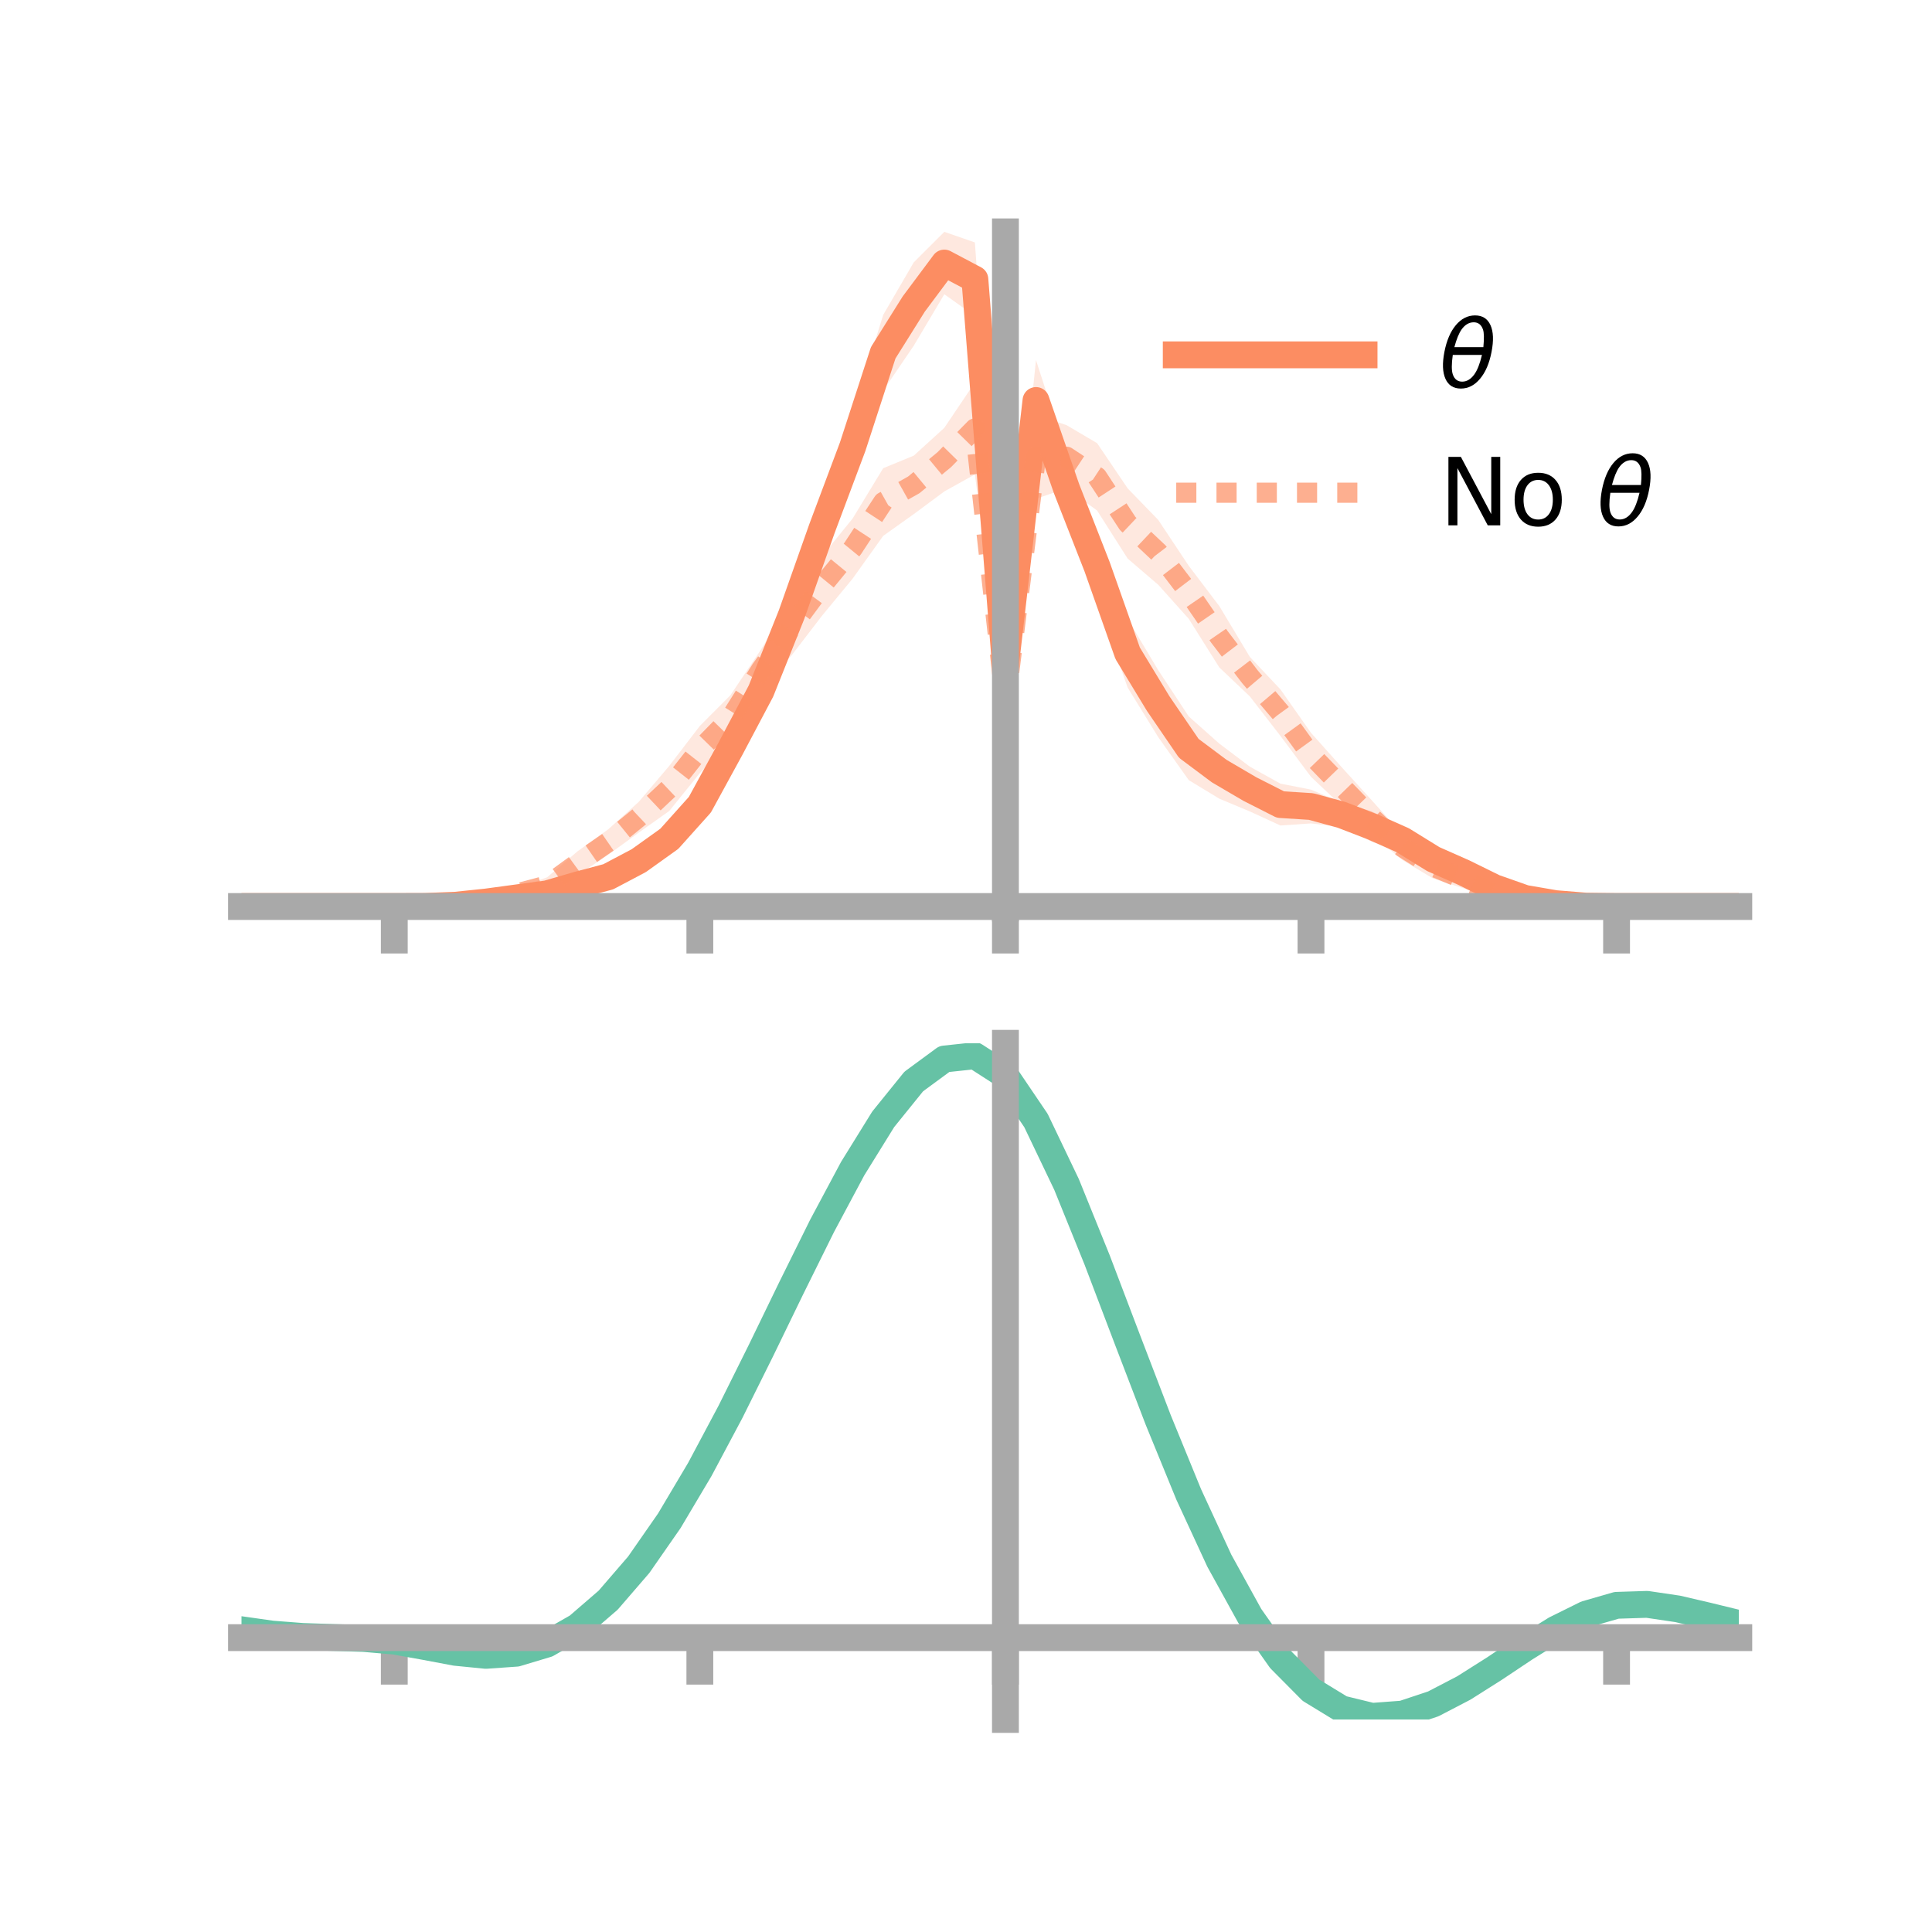 <?xml version="1.0" encoding="utf-8" standalone="no"?>
<!DOCTYPE svg PUBLIC "-//W3C//DTD SVG 1.1//EN"
  "http://www.w3.org/Graphics/SVG/1.1/DTD/svg11.dtd">
<!-- Created with matplotlib (https://matplotlib.org/) -->
<svg height="144pt" version="1.1" viewBox="0 0 144 144" width="144pt" xmlns="http://www.w3.org/2000/svg" xmlns:xlink="http://www.w3.org/1999/xlink">
 <defs>
  <style type="text/css">*{stroke-linecap:butt;stroke-linejoin:round;}</style>
 </defs>
 <g id="figure_1">
  <g id="patch_1">
   <path d="M 0 144 
L 144 144 
L 144 0 
L 0 0 
z
" style="fill:none;"/>
  </g>
  <g id="axes_1">
   <g id="patch_2">
    <path d="M 18 67.68 
L 129.6 67.68 
L 129.6 17.28 
L 18 17.28 
z
" style="fill:none;"/>
   </g>
   <g id="PolyCollection_1">
    <path clip-path="url(#p020cbfbd4a)" d="M 18 67.567 
L 18 67.567 
L 20.278 67.567 
L 22.555 67.567 
L 24.833 67.567 
L 27.11 67.567 
L 29.388 67.567 
L 31.665 67.508 
L 33.943 67.262 
L 36.22 66.934 
L 38.498 66.489 
L 40.776 66.064 
L 43.053 65.306 
L 45.331 64.614 
L 47.608 63.055 
L 49.886 61.564 
L 52.163 58.778 
L 54.441 54.347 
L 56.718 49.809 
L 58.996 43.656 
L 61.273 36.993 
L 63.551 30.792 
L 65.829 23.471 
L 68.106 19.554 
L 70.384 17.28 
L 72.661 18.07 
L 74.939 48.888 
L 77.216 26.84 
L 79.494 33.873 
L 81.771 39.697 
L 84.049 46.135 
L 86.327 49.951 
L 88.604 53.402 
L 90.882 55.426 
L 93.159 57.143 
L 95.437 58.408 
L 97.714 58.854 
L 99.992 59.817 
L 102.269 60.471 
L 104.547 61.76 
L 106.824 63.436 
L 109.102 64.399 
L 111.38 65.676 
L 113.657 66.646 
L 115.935 67.134 
L 118.212 67.479 
L 120.49 67.567 
L 122.767 67.567 
L 125.045 67.567 
L 127.322 67.567 
L 129.6 67.567 
L 129.6 67.567 
L 129.6 67.567 
L 127.322 67.567 
L 125.045 67.567 
L 122.767 67.567 
L 120.49 67.567 
L 118.212 67.598 
L 115.935 67.57 
L 113.657 67.277 
L 111.38 66.641 
L 109.102 65.679 
L 106.824 64.625 
L 104.547 63.486 
L 102.269 62.751 
L 99.992 61.65 
L 97.714 61.371 
L 95.437 61.528 
L 93.159 60.482 
L 90.882 59.53 
L 88.604 58.148 
L 86.327 54.939 
L 84.049 51.249 
L 81.771 44.782 
L 79.494 38.973 
L 77.216 32.862 
L 74.939 50.326 
L 72.661 23.554 
L 70.384 21.932 
L 68.106 25.767 
L 65.829 29.114 
L 63.551 35.806 
L 61.273 41.756 
L 58.996 47.973 
L 56.718 53.207 
L 54.441 57.275 
L 52.163 61.183 
L 49.886 63.476 
L 47.608 65.246 
L 45.331 66.091 
L 43.053 66.611 
L 40.776 67.177 
L 38.498 67.363 
L 36.22 67.535 
L 33.943 67.68 
L 31.665 67.613 
L 29.388 67.567 
L 27.11 67.567 
L 24.833 67.567 
L 22.555 67.567 
L 20.278 67.567 
L 18 67.567 
z
" style="fill:#fc8d62;fill-opacity:0.2;"/>
   </g>
   <g id="PolyCollection_2">
    <path clip-path="url(#p020cbfbd4a)" d="M 18 67.567 
L 18 67.567 
L 20.278 67.567 
L 22.555 67.567 
L 24.833 67.567 
L 27.11 67.567 
L 29.388 67.567 
L 31.665 67.498 
L 33.943 67.264 
L 36.22 66.808 
L 38.498 66.207 
L 40.776 65.391 
L 43.053 63.447 
L 45.331 61.814 
L 47.608 59.767 
L 49.886 57.079 
L 52.163 54.106 
L 54.441 51.82 
L 56.718 48.417 
L 58.996 44.634 
L 61.273 41.448 
L 63.551 38.645 
L 65.829 34.897 
L 68.106 33.961 
L 70.384 31.889 
L 72.661 28.507 
L 74.939 51.946 
L 77.216 30.933 
L 79.494 31.688 
L 81.771 33.031 
L 84.049 36.4 
L 86.327 38.75 
L 88.604 42.174 
L 90.882 45.177 
L 93.159 48.967 
L 95.437 51.384 
L 97.714 54.621 
L 99.992 57.172 
L 102.269 59.68 
L 104.547 62.208 
L 106.824 63.709 
L 109.102 64.88 
L 111.38 66.193 
L 113.657 66.833 
L 115.935 67.248 
L 118.212 67.492 
L 120.49 67.567 
L 122.767 67.567 
L 125.045 67.567 
L 127.322 67.567 
L 129.6 67.567 
L 129.6 67.567 
L 129.6 67.567 
L 127.322 67.567 
L 125.045 67.567 
L 122.767 67.567 
L 120.49 67.567 
L 118.212 67.61 
L 115.935 67.609 
L 113.657 67.484 
L 111.38 67.092 
L 109.102 66.216 
L 106.824 65.483 
L 104.547 64.116 
L 102.269 62.247 
L 99.992 60.055 
L 97.714 57.899 
L 95.437 54.851 
L 93.159 51.909 
L 90.882 49.748 
L 88.604 46.125 
L 86.327 43.584 
L 84.049 41.633 
L 81.771 38.051 
L 79.494 36.394 
L 77.216 37.178 
L 74.939 52.81 
L 72.661 35.362 
L 70.384 36.629 
L 68.106 38.32 
L 65.829 39.94 
L 63.551 43.127 
L 61.273 45.887 
L 58.996 48.856 
L 56.718 51.402 
L 54.441 55.24 
L 52.163 57.623 
L 49.886 60.441 
L 47.608 62.059 
L 45.331 63.709 
L 43.053 65.229 
L 40.776 66.602 
L 38.498 66.991 
L 36.22 67.507 
L 33.943 67.622 
L 31.665 67.603 
L 29.388 67.567 
L 27.11 67.567 
L 24.833 67.567 
L 22.555 67.567 
L 20.278 67.567 
L 18 67.567 
z
" style="fill:#fc8d62;fill-opacity:0.2;"/>
   </g>
   <g id="matplotlib.axis_1">
    <g id="xtick_1">
     <g id="line2d_1">
      <defs>
       <path d="M 0 0 
L 0 3.5 
" id="m15a8315698" style="stroke:#a9a9a9;stroke-width:2;"/>
      </defs>
      <g>
       <use style="fill:#a9a9a9;stroke:#a9a9a9;stroke-width:2;" x="29.388" xlink:href="#m15a8315698" y="67.567"/>
      </g>
     </g>
    </g>
    <g id="xtick_2">
     <g id="line2d_2">
      <g>
       <use style="fill:#a9a9a9;stroke:#a9a9a9;stroke-width:2;" x="52.163" xlink:href="#m15a8315698" y="67.567"/>
      </g>
     </g>
    </g>
    <g id="xtick_3">
     <g id="line2d_3">
      <g>
       <use style="fill:#a9a9a9;stroke:#a9a9a9;stroke-width:2;" x="74.939" xlink:href="#m15a8315698" y="67.567"/>
      </g>
     </g>
    </g>
    <g id="xtick_4">
     <g id="line2d_4">
      <g>
       <use style="fill:#a9a9a9;stroke:#a9a9a9;stroke-width:2;" x="97.714" xlink:href="#m15a8315698" y="67.567"/>
      </g>
     </g>
    </g>
    <g id="xtick_5">
     <g id="line2d_5">
      <g>
       <use style="fill:#a9a9a9;stroke:#a9a9a9;stroke-width:2;" x="120.49" xlink:href="#m15a8315698" y="67.567"/>
      </g>
     </g>
    </g>
   </g>
   <g id="matplotlib.axis_2"/>
   <g id="line2d_6">
    <path clip-path="url(#p020cbfbd4a)" d="M 18 67.567 
L 20.278 67.567 
L 22.555 67.567 
L 24.833 67.567 
L 27.11 67.567 
L 29.388 67.567 
L 31.665 67.56 
L 33.943 67.471 
L 36.22 67.234 
L 38.498 66.926 
L 40.776 66.62 
L 43.053 65.959 
L 45.331 65.352 
L 47.608 64.15 
L 49.886 62.52 
L 52.163 59.98 
L 54.441 55.811 
L 56.718 51.508 
L 58.996 45.814 
L 61.273 39.374 
L 63.551 33.299 
L 65.829 26.293 
L 68.106 22.66 
L 70.384 19.606 
L 72.661 20.812 
L 74.939 49.607 
L 77.216 29.851 
L 79.494 36.423 
L 81.771 42.24 
L 84.049 48.692 
L 86.327 52.445 
L 88.604 55.775 
L 90.882 57.478 
L 93.159 58.812 
L 95.437 59.968 
L 97.714 60.113 
L 99.992 60.734 
L 102.269 61.611 
L 104.547 62.623 
L 106.824 64.03 
L 109.102 65.039 
L 111.38 66.159 
L 113.657 66.961 
L 115.935 67.352 
L 118.212 67.538 
L 120.49 67.567 
L 122.767 67.567 
L 125.045 67.567 
L 127.322 67.567 
L 129.6 67.567 
" style="fill:none;stroke:#fc8d62;stroke-linecap:square;stroke-width:2;"/>
   </g>
   <g id="line2d_7">
    <path clip-path="url(#p020cbfbd4a)" d="M 18 67.567 
L 20.278 67.567 
L 22.555 67.567 
L 24.833 67.567 
L 27.11 67.567 
L 29.388 67.567 
L 31.665 67.551 
L 33.943 67.443 
L 36.22 67.157 
L 38.498 66.599 
L 40.776 65.997 
L 43.053 64.338 
L 45.331 62.762 
L 47.608 60.913 
L 49.886 58.76 
L 52.163 55.864 
L 54.441 53.53 
L 56.718 49.91 
L 58.996 46.745 
L 61.273 43.667 
L 63.551 40.886 
L 65.829 37.418 
L 68.106 36.141 
L 70.384 34.259 
L 72.661 31.935 
L 74.939 52.378 
L 77.216 34.056 
L 79.494 34.041 
L 81.771 35.541 
L 84.049 39.016 
L 86.327 41.167 
L 88.604 44.15 
L 90.882 47.463 
L 93.159 50.438 
L 95.437 53.118 
L 97.714 56.26 
L 99.992 58.614 
L 102.269 60.964 
L 104.547 63.162 
L 106.824 64.596 
L 109.102 65.548 
L 111.38 66.642 
L 113.657 67.159 
L 115.935 67.428 
L 118.212 67.551 
L 120.49 67.567 
L 122.767 67.567 
L 125.045 67.567 
L 127.322 67.567 
L 129.6 67.567 
" style="fill:none;stroke:#fc8d62;stroke-dasharray:1.5,1.5;stroke-dashoffset:0;stroke-opacity:0.7;stroke-width:1.5;"/>
   </g>
   <g id="patch_3">
    <path d="M 74.939 67.68 
L 74.939 17.28 
" style="fill:none;stroke:#a9a9a9;stroke-linecap:square;stroke-linejoin:miter;stroke-width:2;"/>
   </g>
   <g id="patch_4">
    <path d="M 129.6 67.68 
L 129.6 17.28 
" style="fill:none;"/>
   </g>
   <g id="patch_5">
    <path d="M 18 67.567 
L 129.6 67.567 
" style="fill:none;stroke:#a9a9a9;stroke-linecap:square;stroke-linejoin:miter;stroke-width:2;"/>
   </g>
   <g id="patch_6">
    <path d="M 18 17.28 
L 129.6 17.28 
" style="fill:none;"/>
   </g>
   <g id="legend_1">
    <g id="line2d_8">
     <path d="M 87.67 26.449 
L 101.67 26.449 
" style="fill:none;stroke:#fc8d62;stroke-linecap:square;stroke-width:2;"/>
    </g>
    <g id="line2d_9"/>
    <g id="text_1">
     <!-- $\theta$ -->
     <g transform="translate(107.27 28.899)scale(0.07 -0.07)">
      <defs>
       <path d="M 45.516 34.672 
L 14.453 34.672 
Q 12.359 20.062 14.5 13.875 
Q 17.188 6.25 24.469 6.25 
Q 31.781 6.25 37.359 13.922 
Q 42.234 20.656 45.516 34.672 
z
M 47.016 42.969 
Q 48.344 56.844 46.625 61.719 
Q 43.953 69.438 36.766 69.438 
Q 29.297 69.438 23.828 61.812 
Q 19.531 55.672 16.156 42.969 
z
M 38.188 76.766 
Q 49.906 76.766 54.594 66.406 
Q 59.281 56.109 55.719 37.844 
Q 52.203 19.625 43.453 9.281 
Q 34.766 -1.125 23.047 -1.125 
Q 11.281 -1.125 6.641 9.281 
Q 2 19.625 5.516 37.844 
Q 9.078 56.109 17.719 66.406 
Q 26.422 76.766 38.188 76.766 
z
" id="DejaVuSans-Oblique-952"/>
      </defs>
      <use transform="translate(0 0.234)" xlink:href="#DejaVuSans-Oblique-952"/>
     </g>
    </g>
    <g id="line2d_10">
     <path d="M 87.67 36.724 
L 101.67 36.724 
" style="fill:none;stroke:#fc8d62;stroke-dasharray:1.5,1.5;stroke-dashoffset:0;stroke-opacity:0.7;stroke-width:1.5;"/>
    </g>
    <g id="line2d_11"/>
    <g id="text_2">
     <!-- No $\theta$ -->
     <g transform="translate(107.27 39.174)scale(0.07 -0.07)">
      <defs>
       <path d="M 9.812 72.906 
L 23.094 72.906 
L 55.422 11.922 
L 55.422 72.906 
L 64.984 72.906 
L 64.984 0 
L 51.703 0 
L 19.391 60.984 
L 19.391 0 
L 9.812 0 
z
" id="DejaVuSans-78"/>
       <path d="M 30.609 48.391 
Q 23.391 48.391 19.188 42.75 
Q 14.984 37.109 14.984 27.297 
Q 14.984 17.484 19.156 11.844 
Q 23.344 6.203 30.609 6.203 
Q 37.797 6.203 41.984 11.859 
Q 46.188 17.531 46.188 27.297 
Q 46.188 37.016 41.984 42.703 
Q 37.797 48.391 30.609 48.391 
z
M 30.609 56 
Q 42.328 56 49.016 48.375 
Q 55.719 40.766 55.719 27.297 
Q 55.719 13.875 49.016 6.219 
Q 42.328 -1.422 30.609 -1.422 
Q 18.844 -1.422 12.172 6.219 
Q 5.516 13.875 5.516 27.297 
Q 5.516 40.766 12.172 48.375 
Q 18.844 56 30.609 56 
z
" id="DejaVuSans-111"/>
       <path id="DejaVuSans-32"/>
      </defs>
      <use transform="translate(0 0.234)" xlink:href="#DejaVuSans-78"/>
      <use transform="translate(74.805 0.234)" xlink:href="#DejaVuSans-111"/>
      <use transform="translate(135.986 0.234)" xlink:href="#DejaVuSans-32"/>
      <use transform="translate(167.773 0.234)" xlink:href="#DejaVuSans-Oblique-952"/>
     </g>
    </g>
   </g>
  </g>
  <g id="axes_2">
   <g id="patch_7">
    <path d="M 18 128.16 
L 129.6 128.16 
L 129.6 77.76 
L 18 77.76 
z
" style="fill:none;"/>
   </g>
   <g id="PolyCollection_3">
    <path clip-path="url(#p5ad9781e91)" d="M 18 121.517 
L 18 121.43 
L 20.278 121.76 
L 22.555 121.937 
L 24.833 122.013 
L 27.11 122.084 
L 29.388 122.284 
L 31.665 122.691 
L 33.943 123.112 
L 36.22 123.328 
L 38.498 123.161 
L 40.776 122.473 
L 43.053 121.156 
L 45.331 119.15 
L 47.608 116.449 
L 49.886 113.095 
L 52.163 109.17 
L 54.441 104.791 
L 56.718 100.114 
L 58.996 95.325 
L 61.273 90.64 
L 63.551 86.298 
L 65.829 82.56 
L 68.106 79.7 
L 70.384 78.003 
L 72.661 77.76 
L 74.939 79.249 
L 77.216 82.654 
L 79.494 87.478 
L 81.771 93.174 
L 84.049 99.246 
L 86.327 105.274 
L 88.604 110.921 
L 90.882 115.93 
L 93.159 120.125 
L 95.437 123.402 
L 97.714 125.728 
L 99.992 127.132 
L 102.269 127.693 
L 104.547 127.53 
L 106.824 126.786 
L 109.102 125.622 
L 111.38 124.208 
L 113.657 122.718 
L 115.935 121.328 
L 118.212 120.215 
L 120.49 119.563 
L 122.767 119.494 
L 125.045 119.837 
L 127.322 120.379 
L 129.6 120.949 
L 129.6 121.06 
L 129.6 121.06 
L 127.322 120.517 
L 125.045 119.997 
L 122.767 119.667 
L 120.49 119.742 
L 118.212 120.403 
L 115.935 121.547 
L 113.657 122.988 
L 111.38 124.538 
L 109.102 126.006 
L 106.824 127.212 
L 104.547 127.983 
L 102.269 128.16 
L 99.992 127.611 
L 97.714 126.234 
L 95.437 123.965 
L 93.159 120.784 
L 90.882 116.722 
L 88.604 111.87 
L 86.327 106.394 
L 84.049 100.539 
L 81.771 94.633 
L 79.494 89.084 
L 77.216 84.382 
L 74.939 81.063 
L 72.661 79.618 
L 70.384 79.862 
L 68.106 81.517 
L 65.829 84.294 
L 63.551 87.911 
L 61.273 92.1 
L 58.996 96.608 
L 56.718 101.204 
L 54.441 105.682 
L 52.163 109.864 
L 49.886 113.607 
L 47.608 116.802 
L 45.331 119.38 
L 43.053 121.31 
L 40.776 122.598 
L 38.498 123.28 
L 36.22 123.435 
L 33.943 123.199 
L 31.665 122.761 
L 29.388 122.352 
L 27.11 122.157 
L 24.833 122.085 
L 22.555 122.007 
L 20.278 121.833 
L 18 121.517 
z
" style="fill:#66c2a5;fill-opacity:0.2;"/>
   </g>
   <g id="matplotlib.axis_3">
    <g id="xtick_6">
     <g id="line2d_12">
      <g>
       <use style="fill:#a9a9a9;stroke:#a9a9a9;stroke-width:2;" x="29.388" xlink:href="#m15a8315698" y="122.06"/>
      </g>
     </g>
    </g>
    <g id="xtick_7">
     <g id="line2d_13">
      <g>
       <use style="fill:#a9a9a9;stroke:#a9a9a9;stroke-width:2;" x="52.163" xlink:href="#m15a8315698" y="122.06"/>
      </g>
     </g>
    </g>
    <g id="xtick_8">
     <g id="line2d_14">
      <g>
       <use style="fill:#a9a9a9;stroke:#a9a9a9;stroke-width:2;" x="74.939" xlink:href="#m15a8315698" y="122.06"/>
      </g>
     </g>
    </g>
    <g id="xtick_9">
     <g id="line2d_15">
      <g>
       <use style="fill:#a9a9a9;stroke:#a9a9a9;stroke-width:2;" x="97.714" xlink:href="#m15a8315698" y="122.06"/>
      </g>
     </g>
    </g>
    <g id="xtick_10">
     <g id="line2d_16">
      <g>
       <use style="fill:#a9a9a9;stroke:#a9a9a9;stroke-width:2;" x="120.49" xlink:href="#m15a8315698" y="122.06"/>
      </g>
     </g>
    </g>
   </g>
   <g id="matplotlib.axis_4"/>
   <g id="line2d_17">
    <path clip-path="url(#p5ad9781e91)" d="M 18 121.473 
L 20.278 121.796 
L 22.555 121.972 
L 24.833 122.049 
L 27.11 122.12 
L 29.388 122.318 
L 31.665 122.726 
L 33.943 123.155 
L 36.22 123.381 
L 38.498 123.22 
L 40.776 122.535 
L 43.053 121.233 
L 45.331 119.265 
L 47.608 116.626 
L 49.886 113.351 
L 52.163 109.517 
L 54.441 105.237 
L 56.718 100.659 
L 58.996 95.967 
L 61.273 91.37 
L 63.551 87.105 
L 65.829 83.427 
L 68.106 80.609 
L 70.384 78.933 
L 72.661 78.689 
L 74.939 80.156 
L 77.216 83.518 
L 79.494 88.281 
L 81.771 93.903 
L 84.049 99.893 
L 86.327 105.834 
L 88.604 111.396 
L 90.882 116.326 
L 93.159 120.454 
L 95.437 123.684 
L 97.714 125.981 
L 99.992 127.371 
L 102.269 127.926 
L 104.547 127.756 
L 106.824 126.999 
L 109.102 125.814 
L 111.38 124.373 
L 113.657 122.853 
L 115.935 121.437 
L 118.212 120.309 
L 120.49 119.652 
L 122.767 119.58 
L 125.045 119.917 
L 127.322 120.448 
L 129.6 121.005 
" style="fill:none;stroke:#66c2a5;stroke-linecap:square;stroke-width:2;"/>
   </g>
   <g id="patch_8">
    <path d="M 74.939 128.16 
L 74.939 77.76 
" style="fill:none;stroke:#a9a9a9;stroke-linecap:square;stroke-linejoin:miter;stroke-width:2;"/>
   </g>
   <g id="patch_9">
    <path d="M 129.6 128.16 
L 129.6 77.76 
" style="fill:none;"/>
   </g>
   <g id="patch_10">
    <path d="M 18 122.06 
L 129.6 122.06 
" style="fill:none;stroke:#a9a9a9;stroke-linecap:square;stroke-linejoin:miter;stroke-width:2;"/>
   </g>
   <g id="patch_11">
    <path d="M 18 77.76 
L 129.6 77.76 
" style="fill:none;"/>
   </g>
  </g>
 </g>
 <defs>
  <clipPath id="p020cbfbd4a">
   <rect height="50.4" width="111.6" x="18" y="17.28"/>
  </clipPath>
  <clipPath id="p5ad9781e91">
   <rect height="50.4" width="111.6" x="18" y="77.76"/>
  </clipPath>
 </defs>
</svg>
